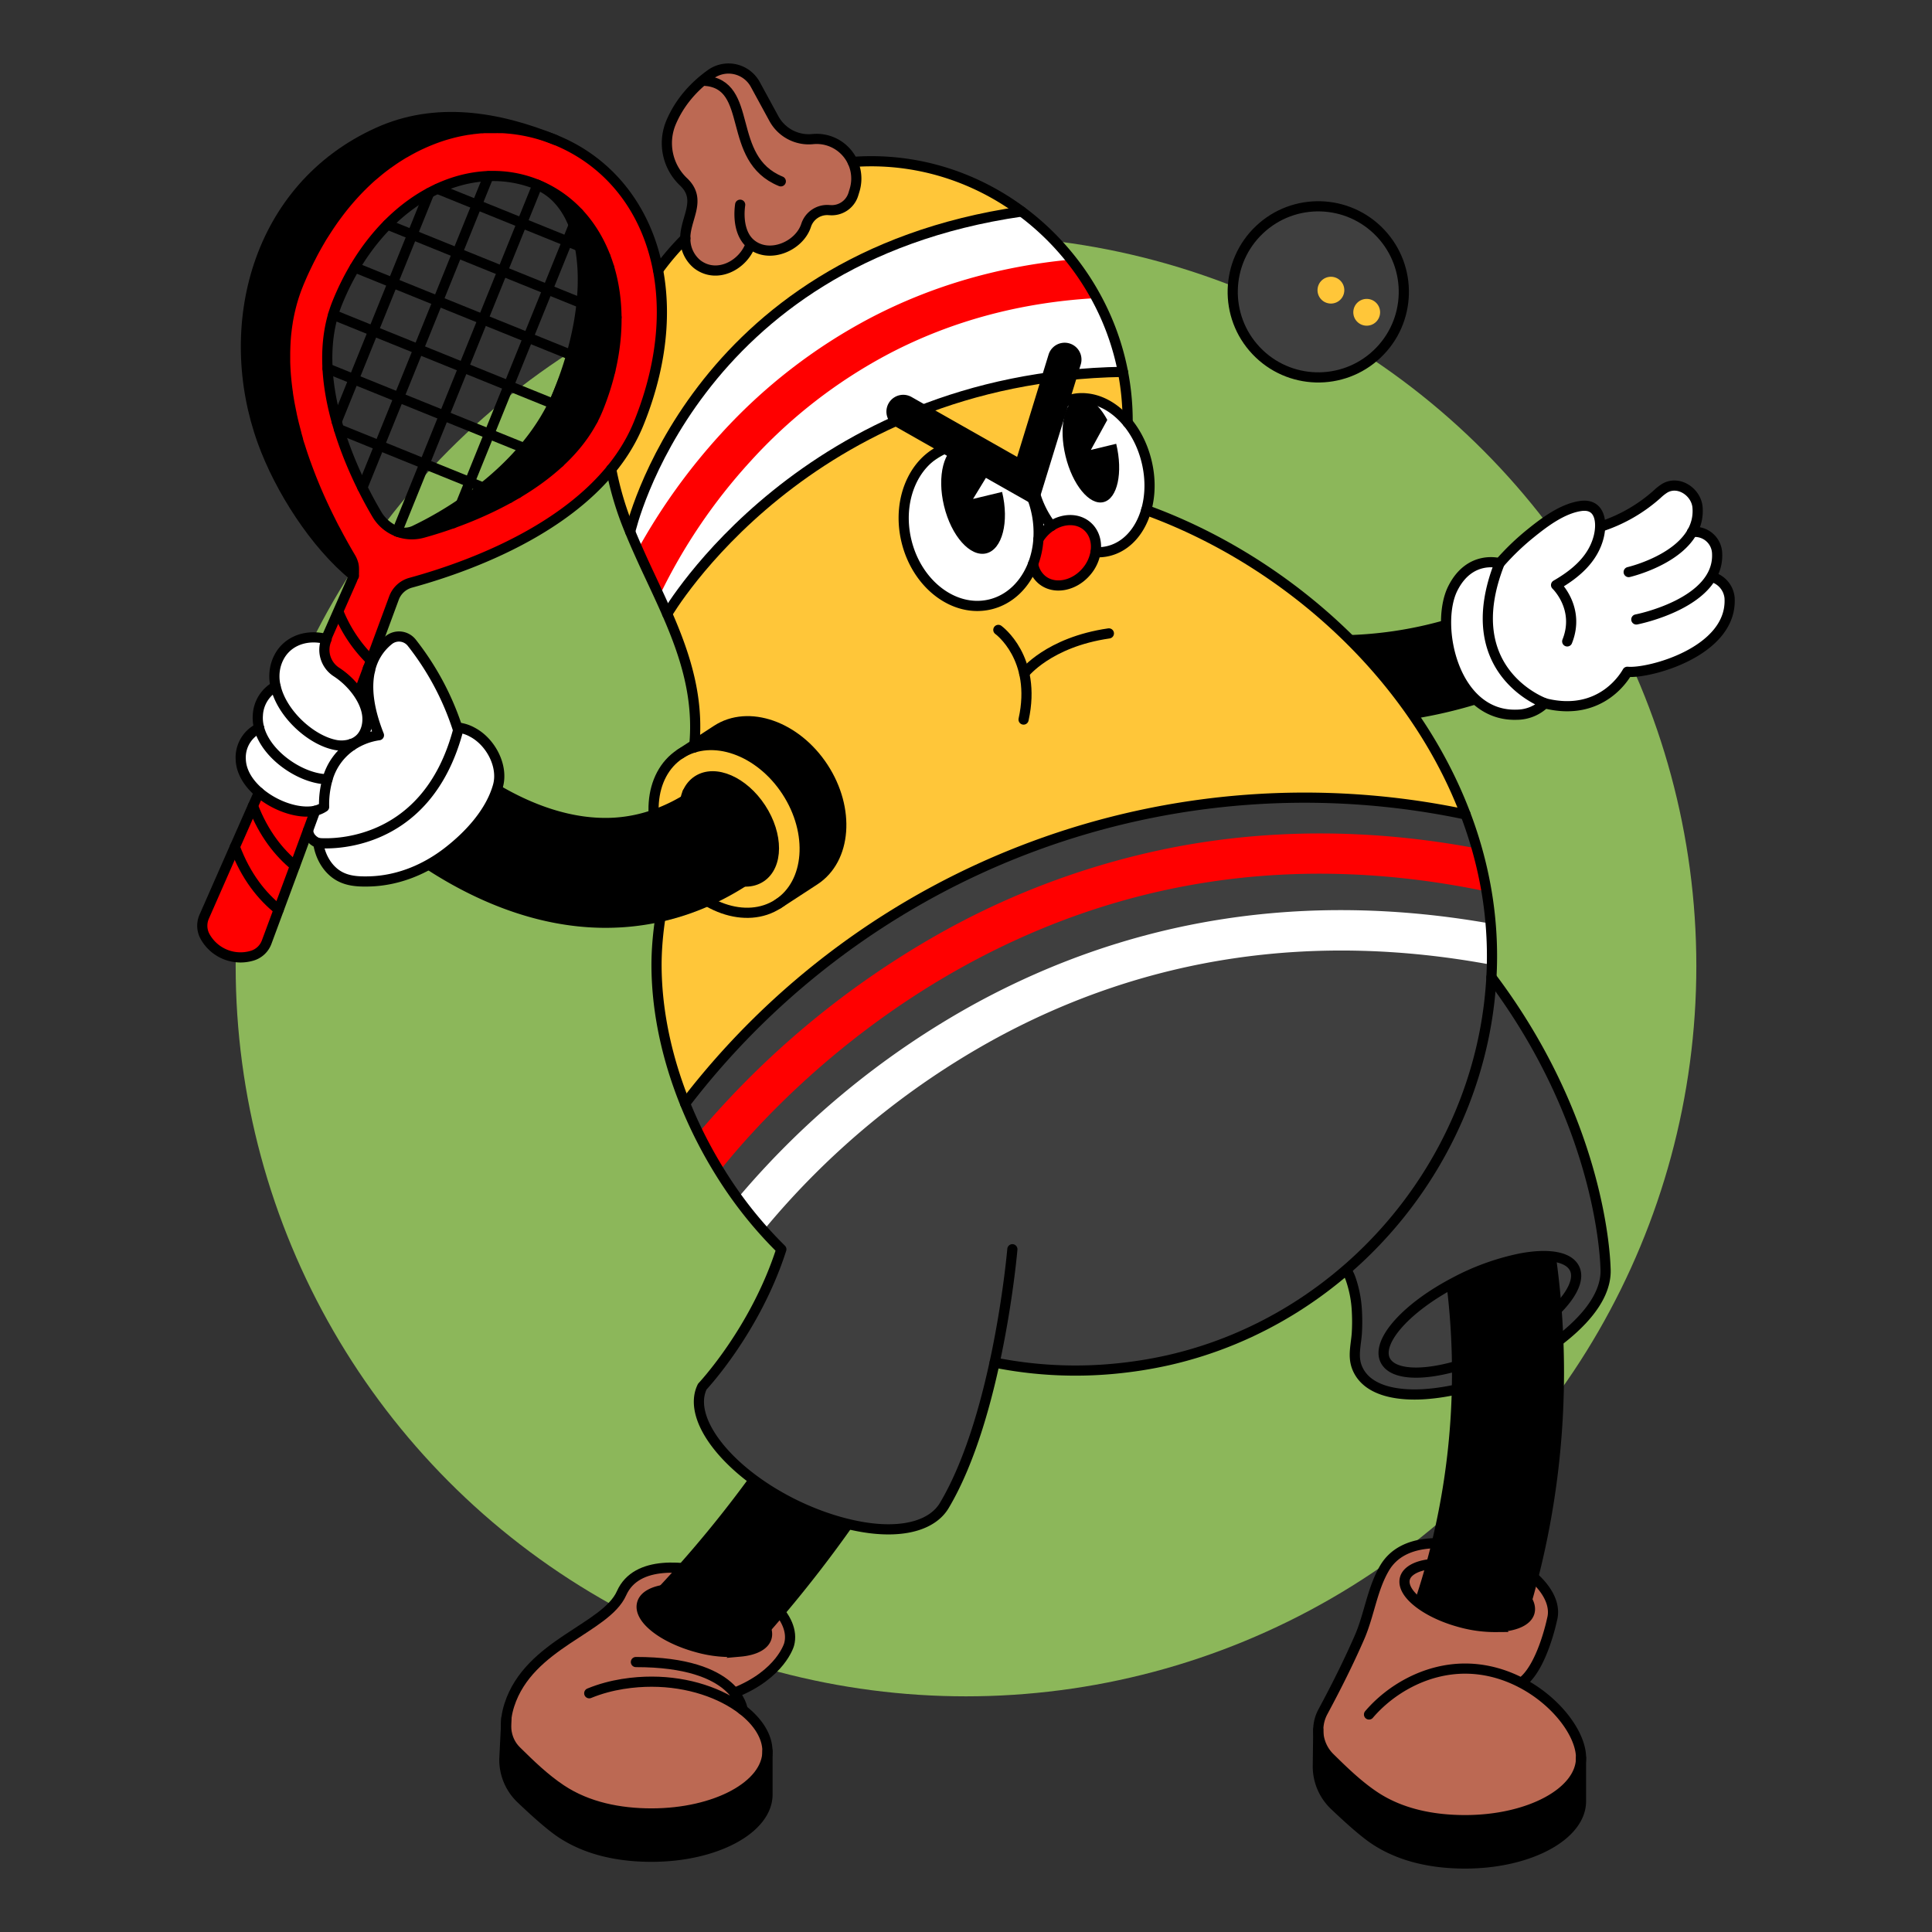 <svg xmlns="http://www.w3.org/2000/svg" viewBox="0 0 950 950"><rect x="0" y="0" width="950" height="950" fill="#333333" stroke="none"/><defs><style>.cls-1{fill:#8cb75a;}.cls-2{fill:red;}.cls-3{fill:#fff;}.cls-4{fill:#bc6953;}.cls-5{fill:#ffc639;}.cls-6{fill:#3f3f3f;}.cls-7,.cls-8{fill:none;stroke:#000;stroke-linecap:round;stroke-width:5px;}.cls-7{stroke-linejoin:round;}.cls-8{stroke-miterlimit:10;}</style></defs><title>squash_player</title><g id="squash"><circle class="cls-1" cx="475" cy="475" r="359.12"/><path class="cls-2" d="M127.36,389.65l-3,6.68h0l-8.9,20.18h0L100.4,450.76a11,11,0,0,0,.41,9.7h0a19.94,19.94,0,0,0,23.33,9.43,10.92,10.92,0,0,0,7-6.68L147.54,419,155,398.68S134.58,401.92,127.36,389.65Z"/><path d="M273,68.77a81.81,81.81,0,0,0-18.22-5c-.71-.1-1.41-.21-2.11-.29s-1.48-.18-2.23-.24-1.48-.14-2.22-.19c-.36,0-.74-.05-1.1-.07a.61.61,0,0,0-.14,0h-.23a2.64,2.64,0,0,0-.3,0c-.22,0-.45,0-.67,0h-.2c-.55,0-1.1-.05-1.64,0a.76.76,0,0,0-.22,0c-.65,0-1.29,0-1.93,0a2.8,2.8,0,0,0-.43,0h-.07a.81.81,0,0,0-.17,0,.85.85,0,0,1-.17,0c-.4,0-.83,0-1.24,0s-.57,0-.87,0h-.17c-.49,0-1,0-1.46.08a2.38,2.38,0,0,0-.39,0h-.14c-.56,0-1.12.08-1.68.13l-2,.22c-.3,0-.61.07-.9.12s-.88.11-1.32.18l-.41.07h-.12c-.65.1-1.31.22-2,.34-1.47.25-2.94.56-4.4.92h0c-.66.17-1.33.32-2,.51-2.57.67-5.13,1.48-7.64,2.4-1.3.46-2.59,1-3.88,1.51l-1.92.84c-.64.29-1.28.57-1.92.88s-1.52.73-2.28,1.11l-.53.26c-.58.31-1.18.62-1.78.95l-.6.32,0,0-1.16.65c-.39.22-.78.45-1.16.68l-.08,0c-.62.36-1.21.74-1.84,1.13l-.73.45-1.6,1-.11.08c-.39.25-.76.5-1.14.76s-.83.56-1.24.86-.85.58-1.27.89a.09.09,0,0,1-.07,0l-1.13.84-.88.66-1,.76-.82.65-.95.76-1.19,1-.12.11-.73.62c-.41.33-.81.68-1.21,1a118.4,118.4,0,0,0-9.39,9.31c-.76.83-1.51,1.69-2.25,2.56q-2.22,2.6-4.36,5.38c-.72.94-1.41,1.88-2.12,2.83s-1.38,1.93-2.06,2.92-1.35,2-2,3-1.31,2.05-2,3.11c-.57.9-1.12,1.84-1.68,2.79s-1.19,2.05-1.76,3.09a.08.08,0,0,0,0,0c-.42.74-.83,1.48-1.22,2.23l-.22.43c-.53,1-1,2-1.54,3-1,2-2,4.08-3,6.21-.42.89-.82,1.81-1.22,2.73l-.26.64c-.44,1-.87,2.05-1.29,3.09-.23.57-.45,1.15-.67,1.72l-.26.72c-.09.24-.18.47-.25.71-.18.49-.35,1-.51,1.46-.25.76-.51,1.53-.74,2.32s-.46,1.55-.67,2.34c-.13.49-.26,1-.39,1.47,0,0,0,0,0,.06-.08.23-.13.47-.19.71a3.12,3.12,0,0,0-.08.34c0,.13-.06.25-.09.36l-.07.25c-.12.51-.23,1-.34,1.52-.17.78-.33,1.58-.47,2.36s-.26,1.49-.39,2.24c-.06.3-.09.6-.13.9-.18,1.11-.33,2.23-.44,3.33,0,.33-.08.66-.12,1-.08.71-.14,1.42-.2,2.13s-.12,1.61-.17,2.42-.09,1.61-.11,2.43-.06,1.61-.08,2.42c0,1.62,0,3.24,0,4.86.08,2.44.21,4.88.42,7.3.14,1.63.32,3.24.52,4.85.08.64.17,1.29.25,1.91,0,.3.08.58.12.86a1.73,1.73,0,0,1,0,.23c.07.51.13,1,.22,1.5,0,.26.07.52.12.78.09.62.2,1.22.31,1.85.14.84.3,1.68.46,2.53.07.33.12.67.2,1,.17.85.34,1.69.52,2.54a.42.42,0,0,0,0,.11c.14.72.31,1.43.47,2.14.1.47.21.92.32,1.37.19.79.37,1.59.57,2.36s.36,1.43.56,2.15c0,.12.07.25.1.37.1.4.2.78.31,1.17l0,.11c.22.84.46,1.68.71,2.5,0,.09.06.19.08.29s0,.11.06.18l0,.11s0,0,0,.05v0s0,0,0,0h0q.46,1.59,1,3.14c.36,1.21.75,2.43,1.15,3.61s.76,2.23,1.14,3.32c.2.55.39,1.1.58,1.64l.6,1.64c.41,1.08.81,2.15,1.21,3.22l.15.39c.34.92.71,1.82,1.06,2.71.29.71.57,1.42.87,2.13.44,1.06.87,2.13,1.33,3.17.55,1.31,1.11,2.59,1.69,3.86.21.51.44,1,.66,1.49a4,4,0,0,0,.21.44c.28.62.56,1.22.84,1.82.57,1.23,1.15,2.46,1.72,3.65.3.6.57,1.19.87,1.76l.26.55c.29.58.58,1.16.86,1.73l1.35,2.65c.32.62.65,1.24,1,1.84l.85,1.61c.29.54.56,1.07.85,1.58.55,1,1.11,2.05,1.65,3,.28.5.54,1,.83,1.46l1.19,2.13c.14.23.28.45.4.68.53.9,1,1.79,1.56,2.64h0c.13.22.25.45.36.67h0c.12.24.22.46.33.69s.2.47.28.72.17.47.23.72a7.6,7.6,0,0,1,.21.83l0,.1c0,.21.08.43.11.64a1.93,1.93,0,0,1,0,.34,2.44,2.44,0,0,1,0,.42,0,0,0,0,1,0,0c0,.13,0,.26,0,.4a8.88,8.88,0,0,1,0,.94c0,.18,0,.35,0,.53a0,0,0,0,1,0,0c0,.19,0,.38,0,.56,0,.34-.09.68-.15,1h0c-19.19-15.67-36.45-42.74-44.87-66-20.44-56.47-3.25-124.86,56.55-152C214.28,52.2,244.72,57.34,273,68.77Z"/><path class="cls-2" d="M273,68.77a81.81,81.81,0,0,0-18.22-5c-.71-.1-1.41-.21-2.11-.29s-1.48-.18-2.23-.24-1.48-.14-2.22-.19c-.36,0-.74-.05-1.1-.07a.61.61,0,0,0-.14,0h-.23a2.64,2.64,0,0,0-.3,0c-.22,0-.45,0-.67,0h-.2c-.55,0-1.1-.05-1.64,0a.76.76,0,0,0-.22,0c-.65,0-1.29,0-1.93,0a2.8,2.8,0,0,0-.43,0h-.07a.81.81,0,0,0-.17,0,.85.85,0,0,1-.17,0c-.4,0-.83,0-1.24,0s-.57,0-.87,0h-.17c-.49,0-1,0-1.46.08a2.38,2.38,0,0,0-.39,0h-.14c-.56,0-1.12.08-1.68.13l-2,.22c-.3,0-.61.07-.9.12s-.88.11-1.32.18l-.41.07h-.12c-.65.1-1.31.22-2,.34-1.47.25-2.94.56-4.4.92h0c-.66.17-1.33.32-2,.51-2.57.67-5.13,1.48-7.64,2.4-1.3.46-2.59,1-3.88,1.51l-1.92.84c-.64.29-1.28.57-1.92.88s-1.52.73-2.28,1.11l-.53.26c-.58.31-1.18.62-1.78.95l-.6.32,0,0-1.16.65c-.39.22-.78.45-1.16.68l-.08,0c-.62.36-1.21.74-1.84,1.13l-.73.45-1.6,1-.11.08c-.39.25-.76.5-1.14.76s-.83.56-1.24.86-.85.58-1.27.89a.09.09,0,0,1-.07,0l-1.13.84-.88.66-1,.76-.82.65-.95.76-1.19,1-.12.11-.73.62c-.41.33-.81.68-1.21,1a118.4,118.4,0,0,0-9.39,9.31c-.76.83-1.51,1.69-2.25,2.56q-2.22,2.6-4.36,5.38c-.72.94-1.41,1.88-2.12,2.83s-1.38,1.93-2.06,2.92-1.35,2-2,3-1.31,2.05-2,3.11c-.57.9-1.12,1.84-1.68,2.79s-1.19,2.05-1.76,3.09a.08.08,0,0,0,0,0c-.42.74-.83,1.48-1.22,2.23l-.22.43c-.53,1-1,2-1.54,3-1,2-2,4.08-3,6.21-.42.89-.82,1.81-1.22,2.73l-.26.64c-.44,1-.87,2.05-1.29,3.09-.23.57-.45,1.15-.67,1.72l-.26.72c-.09.24-.18.47-.25.71-.18.49-.35,1-.51,1.46-.25.76-.51,1.53-.74,2.32s-.46,1.55-.67,2.34c-.13.49-.26,1-.39,1.47,0,0,0,0,0,.06-.08.23-.13.47-.19.71a3.12,3.12,0,0,0-.08.34c0,.13-.06.25-.09.36l-.07.25c-.12.51-.23,1-.34,1.52-.17.78-.33,1.58-.47,2.36s-.26,1.49-.39,2.24c-.06.3-.09.6-.13.9-.18,1.11-.33,2.23-.44,3.33,0,.33-.08.66-.12,1-.08.71-.14,1.42-.2,2.13s-.12,1.61-.17,2.42-.09,1.61-.11,2.43-.06,1.61-.08,2.42c0,1.62,0,3.24,0,4.86.08,2.44.21,4.88.42,7.3.14,1.63.32,3.24.52,4.85.08.64.17,1.29.25,1.91,0,.3.08.58.12.86a1.73,1.73,0,0,1,0,.23c.07.51.13,1,.22,1.5,0,.26.07.52.12.78.09.62.2,1.22.31,1.85.14.84.3,1.68.46,2.53.07.33.12.67.2,1,.17.85.34,1.69.52,2.54a.42.42,0,0,0,0,.11c.14.72.31,1.43.47,2.14.1.47.21.92.32,1.37.19.79.37,1.59.57,2.36s.36,1.43.56,2.15c0,.12.07.25.1.37.1.4.2.78.31,1.17l0,.11c.22.84.46,1.68.71,2.5,0,.09.06.19.08.29s0,.11.06.18l0,.11s0,0,0,.05v0s0,0,0,0h0q.46,1.59,1,3.14c.36,1.21.75,2.43,1.15,3.61s.76,2.23,1.14,3.32c.2.55.39,1.1.58,1.64l.6,1.64c.41,1.08.81,2.15,1.21,3.22l.15.39c.34.92.71,1.82,1.06,2.71.29.71.57,1.42.87,2.13.44,1.06.87,2.13,1.33,3.17.55,1.31,1.11,2.59,1.69,3.86.21.51.44,1,.66,1.49a4,4,0,0,0,.21.44c.28.62.56,1.22.84,1.82.57,1.23,1.15,2.46,1.72,3.65.3.6.57,1.19.87,1.76l.26.55c.29.58.58,1.16.86,1.73l1.35,2.65c.32.62.65,1.24,1,1.84l.85,1.61c.29.54.56,1.07.85,1.58.55,1,1.11,2.05,1.65,3,.28.5.54,1,.83,1.46l1.19,2.13c.14.23.28.45.4.68.53.9,1,1.79,1.56,2.64h0c.13.22.25.45.36.67h0c.12.24.22.46.33.69s.2.47.28.72.17.47.23.72a7.6,7.6,0,0,1,.21.83l0,.1c0,.21.08.43.11.64a1.93,1.93,0,0,1,0,.34,2.44,2.44,0,0,1,0,.42,0,0,0,0,1,0,0c0,.13,0,.26,0,.4a8.88,8.88,0,0,1,0,.94c0,.18,0,.35,0,.53a0,0,0,0,1,0,0c0,.19,0,.38,0,.56,0,.34-.09.68-.15,1h0c-.07.34-.15.68-.25,1h0a13.4,13.4,0,0,1-.55,1.53l-12.55,28.47-1,7,5.71,9.08,11.31,9.78.32-.84,4-10.73,12.75-34.51a12.22,12.22,0,0,1,8.27-7.57c31.48-8.63,93-31.13,112.12-78.4C340.18,143.62,319.23,87.5,273,68.77Zm21.17,132.08C279.48,237,231.95,255.4,207.85,262a20,20,0,0,1-22.56-9.12c-12.71-21.52-34.08-67.77-19.43-104,20-49.37,62.76-72.48,98.19-58.14S314.12,151.48,294.12,200.85Z"/><path class="cls-3" d="M245.5,381.73s-.74-21-20.48-23.55c0,0-13.16-40.78-27.45-45.08s-16.87,22.69-16.87,22.69l-4,4.37L161,326.54l-1.83-12.62s-25.21-3-24.28,24c0,0-9.9,4.26-8.15,20.55,0,0-17.35,11.8.59,31.21,0,0,14.08,11.19,27.67,9L151.47,411l5,3.54s3.16,22.24,24.9,18.88S233.68,421.7,245.5,381.73Z"/><path class="cls-3" d="M850.48,293.86c-.29-4.58-4.76-8.58-9.12-10a20.41,20.41,0,0,0,3-11.76c-.32-6.62-6.61-10.64-12.29-10.54a20.86,20.86,0,0,0,2.6-12.25c-.66-7.31-9.13-13.2-16-9.31a23.35,23.35,0,0,0-3.83,3,82.16,82.16,0,0,1-28.06,15.67c.12-5.76-2.27-11-9.66-9.86-8.87,1.32-17.57,7.82-24.38,13.32a142.38,142.38,0,0,0-15.5,14.76c-1.27-.33-14.9-3.49-22.89,12.44-9.1,18.14.32,63.09,31.41,62.1A20,20,0,0,0,759.42,346h0c28,6.51,40.46-15.14,40.81-15.71C810.91,331.34,852.18,320.28,850.48,293.86Z"/><path class="cls-3" d="M472,218.57l36,20.56,5.6,19.22-2.91,4.38s-3.37,47.47-43.22,30.39-16.35-61.52-16.35-61.52Z"/><path class="cls-3" d="M522.48,198l-17.73,38.21,8.87,22.1h6.82l5.26-2.6,8.75,2.86,3.53,5,.75,7.85,13.86-4s23-19.91,7.41-51.16S522.48,198,522.48,198Z"/><path class="cls-3" d="M552.17,182.87c-155.36,2.4-223.27,117.59-224.09,119q-1.92-4.38-3.93-8.74-2.61-5.66-5.27-11.32c-.65-1.38-1.3-2.79-1.94-4.18-1.14-2.47-2.27-5-3.36-7.45-1.28-2.88-2.53-5.78-3.71-8.69,0,0,30.18-134.07,192.48-157.49A129.9,129.9,0,0,1,526.7,127.6h0a129.1,129.1,0,0,1,12.5,19A127.07,127.07,0,0,1,552.17,182.87Z"/><path class="cls-2" d="M539.2,146.58c-36.92,2-71.23,11.2-102,27.32a248.4,248.4,0,0,0-68.1,52.84,273.39,273.39,0,0,0-44.9,66.37q-2.61-5.66-5.27-11.32c-.65-1.38-1.3-2.79-1.94-4.18-1.14-2.47-2.27-5-3.36-7.45a297.93,297.93,0,0,1,40.83-56.82,268.27,268.27,0,0,1,73.53-57c30.13-15.77,63.29-25.4,98.75-28.71h0A129.1,129.1,0,0,1,539.2,146.58Z"/><path class="cls-4" d="M399.62,68.41a19.51,19.51,0,0,1-19.08-10.08l-9.15-16.8a15,15,0,0,0-21.83-5.07C339.07,44,333.23,52.58,330,60.15a26.21,26.21,0,0,0,6.1,29.28c9.65,9.15.15,18.45.88,28.89A16.07,16.07,0,0,0,342.88,130c9.7,7.4,22.78.33,26.27-10.06,9,7.59,23.91,1.2,27.25-9.1a10.9,10.9,0,0,1,11.38-7.49l.18,0a11.12,11.12,0,0,0,11.67-7.82l.61-2A19.51,19.51,0,0,0,399.62,68.41Z"/><path class="cls-4" d="M747.89,827.47c10.23-7.1,15.18-31.21,15.18-31.21,3.45-12.73-12.63-28.17-35.93-34.49-15-4.07-37.33-6.27-46.47,9.34C674.6,781.44,673.22,794,668.44,805c-5.47,12.54-11.58,24.69-18.06,36.74a19,19,0,0,0,3.43,22.55c6.93,6.82,13.91,13.6,22,19,13.06,8.71,29,11.76,44.5,11.76,31.47,0,58-13.75,57-30.64C775.92,841.83,747.89,827.47,747.89,827.47Z"/><path class="cls-4" d="M352.11,774.09c-15-4.07-39.11-7.18-46.47,9.33-7.78,17.46-45.49,24.79-55.19,55-2.58,8-2.59,16.62,3.43,22.55,6.94,6.82,13.92,13.6,22,19,13.06,8.71,29,11.77,44.49,11.77,31.47,0,57-13.72,57-30.64,0-7.17-4.57-14.39-12.22-20.34l-4-8.33C384,823.32,388,808.58,388,808.58,391.49,795.85,375.41,780.41,352.11,774.09Z"/><path d="M377.19,866.68l.19,19s-9.25,33.18-69.72,26.56l-17.7-4-14.06-7L257.56,885.7l-7.08-9.23-2.5-5.92V853.92l13.94,14.76,14,11.26,14.83,7.25,17,4.52h21.59l17-3.36,14.8-5.87,9.1-6.56Z"/><path d="M776.61,869.49l.79,19.75S762.46,928,690.62,911.76l-13.53-6.43L654.8,886.25l-5.91-10.92V855.67l6.65,10.19,20.38,17.4,18.71,8.46,21.07,3.2,16.74-.58L749,890.88l16-7.45,6.86-5.9Z"/><path class="cls-2" d="M508,277.24a12.57,12.57,0,0,0,4.29,7.8c6,5.05,15.88,3.22,22-4.08a19.6,19.6,0,0,0,4.43-9.53c.77-4.95-.65-9.79-4.27-12.82-4.7-3.94-11.72-3.7-17.48,0a20.64,20.64,0,0,0-4.51,4,20.32,20.32,0,0,0-1.86,2.59h0"/><path class="cls-5" d="M404.85,377.35C391.55,357,368.1,348.76,352.47,359l-18,11.74c-15.63,10.21-17.52,35-4.22,55.35s36.75,28.59,52.38,18.39l18-11.74C416.26,422.5,418.15,397.72,404.85,377.35Z"/><polygon points="346.35 363.97 360.44 354.62 371.46 354.86 387.09 360.28 400.26 371.35 410.34 387.06 413.71 405.41 411.65 418.25 406.55 427.41 388.51 439.2 395.44 422.82 394.49 410.14 389.38 395 382.95 385.73 374.05 377.03 365.55 369.65 346.35 363.97"/><path class="cls-5" d="M720.65,400.49A383.65,383.65,0,0,0,336.91,542.64c-8.69-21.5-13.89-44.48-14.05-67.25a151.84,151.84,0,0,1,1.53-22,124.12,124.12,0,0,0,26.15-8.79h0c10.94,5.48,22.84,5.86,32-.14l18-11.75c15.63-10.2,17.53-35,4.22-55.35S368,348.8,352.42,359l-11,7.15c.09-1.08.15-2.14.22-3.22,1.29-22.29-5.26-42-13.6-61.07,0,0,36.95-63.54,119.19-97.77l26.5,14.26a7.88,7.88,0,0,0-3.1.67h0a22.49,22.49,0,0,0-2.51.49c-17.57,4.24-27.61,25.07-22.43,46.52s23.64,35.39,41.21,31.16c9.85-2.38,17.33-10,21.1-20a12.53,12.53,0,0,0,4.29,7.8c6,5.05,15.87,3.23,22-4.07a19.66,19.66,0,0,0,4.42-9.53,21.7,21.7,0,0,0,6.34-.56c9-2.18,15.65-9.89,18.56-20.07,65.84,21.52,103.86,69.39,108,73.49a217.77,217.77,0,0,1,21.31,24.56A229.79,229.79,0,0,1,720.65,400.49Z"/><path class="cls-5" d="M502.34,104C340.05,127.42,309.87,261.48,309.87,261.48a153.92,153.92,0,0,1-9.34-30.78,88,88,0,0,0,13.53-22.58c11.06-27.32,13.68-53.14,9.5-75.26A129.34,129.34,0,0,1,337,117.2c0,.37,0,.74,0,1.11A16,16,0,0,0,342.89,130c9.7,7.39,22.78.32,26.26-10.06,9,7.58,23.91,1.19,27.24-9.1a10.91,10.91,0,0,1,11.38-7.5l.18,0a11.13,11.13,0,0,0,11.67-7.83l.61-2a19.29,19.29,0,0,0-.95-13.89A123.38,123.38,0,0,1,502.34,104Z"/><path class="cls-5" d="M554.48,207.74c-5.49-6.69-12.53-11-19.79-11.82h0a7.05,7.05,0,0,0-4.24-.35,5.91,5.91,0,0,0-1.13.39h0c-.74.1-1.48.24-2.23.42a22.8,22.8,0,0,0-11.6,7.07L521,184.92a307.14,307.14,0,0,1,31.11-2.05h0A126,126,0,0,1,554.48,207.74Z"/><path class="cls-5" d="M521,184.92l-5.59,18.52-9.71,32.13L501,233l-17.23-9.28a16.75,16.75,0,0,0-7-4.9,9.14,9.14,0,0,0-3-.5l-26.5-14.26A275.79,275.79,0,0,1,521,184.92Z"/><path class="cls-6" d="M761.39,662.95c-17.9,12.38-38.75,21-60.45,22.56-11.21.83-27.82-.44-33.27-12.18a15.55,15.55,0,0,1-1.13-3.4c-1-4.69.36-9.75.64-14.46a89.76,89.76,0,0,0,.06-10.19,57.34,57.34,0,0,0-2.8-15.62,39.86,39.86,0,0,0-2-5.65c40.78-35.43,67.45-86.46,70.87-142.07,51,68.52,55.9,132.49,56.19,141.68C790.46,640,773.51,654.58,761.39,662.95Z"/><path class="cls-6" d="M733.6,474.44c0,.54,0,1.08,0,1.63,0,1.5-.11,3-.2,4.49-4.9,90-70.78,168.35-159,188.3A211.51,211.51,0,0,1,548.24,673,202.35,202.35,0,0,1,489.11,670c-5.16,23.83-13,50.64-24.75,70.31-5.49,9.22-18.74,13.35-36.33,11.17-2.71-.34-5.53-.82-8.4-1.43-1.79-.39-3.6-.82-5.43-1.31-.63-.17-1.27-.34-1.9-.53s-1.49-.43-2.24-.66-1.64-.51-2.47-.79-1.44-.47-2.16-.73l-.37-.13c-.75-.26-1.49-.54-2.24-.83s-1.6-.61-2.4-.93l-1.73-.71c-1.83-.75-3.67-1.57-5.51-2.43-.82-.37-1.62-.76-2.43-1.16-1.63-.81-3.24-1.63-4.81-2.48s-3.24-1.8-4.81-2.74c-.69-.41-1.38-.83-2.06-1.25s-1.52-.95-2.27-1.43l-1.83-1.22-.42-.28-1.85-1.29c-.73-.51-1.43-1-2.13-1.53l-1.84-1.4c-19.22-14.86-29.2-32.45-23.35-44.36A167.35,167.35,0,0,0,360,663a191.44,191.44,0,0,0,24.22-48.72c-3-3-6-6.09-8.8-9.28a197.09,197.09,0,0,1-12.73-15.76q-1.65-2.27-3.24-4.59-2.93-4.27-5.67-8.72c-3.72-6-7.19-12.28-10.35-18.72q-3.54-7.16-6.53-14.59A383.65,383.65,0,0,1,720.65,400.49q3.13,8.24,5.54,16.71,2.33,8.22,4,16.65A191.26,191.26,0,0,1,733,454.16,187.72,187.72,0,0,1,733.6,474.44Z"/><path class="cls-2" d="M730.16,433.85,729.3,438c-92.76-19-180.23-5.67-260,39.7-60.87,34.66-99.94,78.58-115.56,98.22-3.72-6-7.19-12.28-10.35-18.72a435.15,435.15,0,0,1,116.09-96.75,385.24,385.24,0,0,1,118.91-44.06c47.56-9,97.24-8.74,147.75.78Q728.52,425.42,730.16,433.85Z"/><path class="cls-3" d="M733.6,474.44c-87.8-16.39-170-4.15-244.33,36.37A392.26,392.26,0,0,0,375.42,605a197.09,197.09,0,0,1-12.73-15.76,413,413,0,0,1,117.07-95.88C557,451.27,642.18,438.08,733,454.16A187.72,187.72,0,0,1,733.6,474.44Z"/><path d="M727.81,345.75a232.8,232.8,0,0,1-31.66,7.54,218.15,218.15,0,0,0-24.54-29c-4.14-4.1-8.45-8.1-12.93-11.92a193,193,0,0,0,52.41-7.65C710.73,319.22,716.13,336.87,727.81,345.75Z"/><path class="cls-7" d="M341.34,367.55c0-.46.09-.93.12-1.39.09-1.08.15-2.15.22-3.23,1.49-25.7-7.45-47.91-17.53-69.82q-2.61-5.66-5.27-11.32c-.65-1.38-1.3-2.79-1.94-4.18-1.14-2.47-2.27-5-3.36-7.45-1.28-2.88-2.53-5.78-3.71-8.69a153.92,153.92,0,0,1-9.34-30.78"/><path class="cls-7" d="M337,117.2a129.36,129.36,0,0,0-13.39,15.66"/><path class="cls-7" d="M563.62,250.8c92.48,33.53,173.2,123,169.93,225.27C730.63,568,664,648.58,574.37,668.86A211.56,211.56,0,0,1,548.24,673,202.34,202.34,0,0,1,489.11,670"/><path class="cls-7" d="M419.28,79.63c43-3.21,82.42,16.39,107.42,48h0a129.06,129.06,0,0,1,12.5,19,126.7,126.7,0,0,1,15.28,61.16"/><path class="cls-7" d="M338,389.9a.1.1,0,0,1,0-.06"/><path class="cls-7" d="M336.49,397.26s0,0,0,0"/><path class="cls-7" d="M515.46,203.45a22.35,22.35,0,0,1,13.83-7.5h0a21.77,21.77,0,0,1,5.38,0h0c12.84,1.45,25,13.81,29.14,31,5,20.58-3.44,40.25-18.77,44a21.21,21.21,0,0,1-6.34.56"/><path class="cls-7" d="M507,231.59a50,50,0,0,0,1.32,8.74A48.19,48.19,0,0,0,517,258.66"/><path d="M548.86,218.22c3.42,14.18.62,27-6.26,28.68s-15.24-8.48-18.66-22.66-.62-27,6.26-28.68c4.76-1.15,10.23,3.35,14.28,10.93l-8.08,14.74Z"/><path class="cls-7" d="M490.9,309.73s19.14,13.74,12.41,44.09"/><path class="cls-7" d="M503.64,331.15s11.92-15.4,41.62-19.69"/><path class="cls-7" d="M508,277.24a12.57,12.57,0,0,0,4.29,7.8c6,5.05,15.88,3.22,22-4.08a19.6,19.6,0,0,0,4.43-9.53c.77-4.95-.65-9.79-4.27-12.82-4.7-3.94-11.72-3.7-17.48,0a20.64,20.64,0,0,0-4.51,4,20.32,20.32,0,0,0-1.86,2.59h0"/><path class="cls-7" d="M476.81,218.85a20.25,20.25,0,0,0-2.3-.09,26.56,26.56,0,0,0-6.35.75c-17.58,4.24-27.62,25.07-22.44,46.52s23.63,35.4,41.21,31.16c9.84-2.38,17.33-10,21.09-19.95a42.24,42.24,0,0,0,2.58-12,47.6,47.6,0,0,0-1.23-14.62A46.84,46.84,0,0,0,501,233"/><path d="M492.75,241.89c3.57,14.78.07,28.31-7.81,30.21s-17.17-8.53-20.74-23.31-.07-28.31,7.81-30.21c5.46-1.32,11.58,3.27,16,11.12l-9.55,15.64Z"/><circle class="cls-6" cx="648.22" cy="143.52" r="42.07" transform="translate(78.45 484.32) rotate(-43.37)"/><circle class="cls-7" cx="648.22" cy="143.52" r="42.07" transform="translate(78.45 484.32) rotate(-43.37)"/><circle class="cls-5" cx="654.43" cy="142.68" r="6.59" transform="translate(80.73 488.36) rotate(-43.37)"/><circle class="cls-5" cx="672.03" cy="153.56" r="6.59" transform="translate(78.06 503.42) rotate(-43.37)"/><path class="cls-7" d="M309.87,261.47S340,127.41,502.35,104"/><path class="cls-7" d="M328.08,301.85s67.79-116.57,224.09-119"/><path d="M509.91,249.23,440.06,209.6a8.27,8.27,0,1,1,8.16-14.39l51.92,29.46,15.46-50.3a8.27,8.27,0,0,1,15.82,4.86Z"/><path class="cls-7" d="M336.9,542.63A383.64,383.64,0,0,1,720.65,400.48"/><path class="cls-7" d="M329.83,425.46c-3.85,16.45-7.1,33-7,49.93.29,38.54,15,77.69,36.6,109.28a202,202,0,0,0,24.77,29.63h0c-12.77,39.87-38.87,67.53-38.87,67.53-7.4,15.08,10.56,39.27,40.57,55.5q2.35,1.28,4.81,2.48C403.66,746.14,416.6,750,428,751.44c17.6,2.17,30.85-1.95,36.33-11.17,26.55-44.63,33.47-126,33.47-126"/><path class="cls-7" d="M662.21,624.75a22.54,22.54,0,0,1,2.22,4.91,57.12,57.12,0,0,1,2.8,15.61,90,90,0,0,1-.05,10.2c-.28,4.7-1.63,9.77-.64,14.45a15.54,15.54,0,0,0,1.13,3.4c5.45,11.73,22.06,13,33.27,12.18,21.7-1.61,42.55-10.18,60.45-22.55,12.12-8.38,29.07-22.94,28.08-39.33-.29-9.26-4.15-74-56.11-143.06"/><path class="cls-7" d="M369.15,119.91c-3.49,10.39-16.57,17.45-26.27,10.06A16.07,16.07,0,0,1,337,118.32c-.74-10.44,8.76-19.74-.88-28.89A26.21,26.21,0,0,1,330,60.15c3.22-7.57,9.05-16.18,19.56-23.7a15,15,0,0,1,21.83,5.07l9.15,16.8a19.51,19.51,0,0,0,19.08,10.08,19.51,19.51,0,0,1,20.6,25.1l-.61,2a11.12,11.12,0,0,1-11.67,7.82l-.18,0a10.9,10.9,0,0,0-11.38,7.49c-3.33,10.29-18.2,16.68-27.25,9.1-5.32-4.47-6.08-12.78-5.18-19.24"/><path class="cls-8" d="M742.35,778.72c7,4.47,10.94,9.7,9.75,14.07s-7.58,7-16.28,7.24a64.17,64.17,0,0,1-17.92-2.39c-10.45-2.83-19-7.58-23.65-12.51-2.87-3.06-4.18-6.19-3.42-9s3.75-5,8.11-6.19h0c6.46-1.72,16-1.39,26.09,1.35a63.6,63.6,0,0,1,17.32,7.4"/><path class="cls-8" d="M748,827.47c10.23-7.1,15.18-31.21,15.18-31.21,3.45-12.73-12.63-28.17-35.93-34.49-15-4.07-37.33-6.27-46.47,9.33C674.7,781.44,673.31,794,668.54,805c-5.47,12.54-11.58,24.69-18.06,36.74a19,19,0,0,0,3.43,22.55c6.93,6.82,13.91,13.6,22,19C689,892,704.91,895,720.43,895c31.47,0,57-13.72,57-30.64s-25.51-43.88-57-43.88c-19.67,0-37,10.52-47.25,22.56"/><path class="cls-8" d="M648.22,850.53,648,868.27a26.41,26.41,0,0,0,8.2,19.44c6.56,6.24,14.24,13.2,19.71,16.85,13.06,8.71,29,11.76,44.5,11.76,31.47,0,57-13.72,57-30.64V864.37"/><path class="cls-8" d="M371.17,793.9c4.48,3.74,6.75,7.74,5.81,11.22-1.07,3.94-6.06,6.38-13.09,7A60.49,60.49,0,0,1,342.78,810c-9-2.45-16.67-6.32-21.55-10.51-4.28-3.66-6.44-7.57-5.51-11,1-3.87,5.9-6.3,12.76-7a60.29,60.29,0,0,1,21.44,2.17c8.83,2.4,16.36,6.17,21.25,10.26"/><path class="cls-8" d="M289.74,832.61c11-4.53,22.39-5.7,30.7-5.7,18.14,0,34.29,5.72,44.71,13.82,7.65,5.95,12.22,13.17,12.22,20.34,0,16.92-25.51,30.64-57,30.64-15.51,0-31.43-3.06-44.49-11.77-8.11-5.4-15.09-12.19-22-19-6-5.92-6-14.5-3.43-22.54,9.71-30.18,47.42-37.51,55.19-55,7.36-16.51,31.46-13.4,46.47-9.33,23.31,6.32,39.39,21.76,35.93,34.49,0,0-4,14.74-26.92,23.83"/><path class="cls-8" d="M249,844.87,248,865a26.41,26.41,0,0,0,8.2,19.44c6.56,6.24,14.24,13.2,19.71,16.85C289,910,304.88,913,320.4,913c31.47,0,57-13.72,57-30.64V861.07"/><path class="cls-8" d="M365.15,840.73s-2.22-23.53-52.47-23.47"/><path class="cls-7" d="M181.91,329.73c-.32-.39-.64-.77-1-1.14"/><path class="cls-7" d="M173,366.57c-.07-.25-.16-.51-.24-.77"/><path class="cls-7" d="M161,383.18h-.35c-14.66-.41-35.12-15.63-33.85-31.59a17.17,17.17,0,0,1,8.7-14.05"/><path class="cls-7" d="M225,358.18A136.14,136.14,0,0,0,202.44,316a8,8,0,0,0-11.18-1.32,26.11,26.11,0,0,0-9.35,15.06h0c-1.72,7.48-1.14,17.78,4.42,31.78a31.75,31.75,0,0,0-13.29,5.06,29.42,29.42,0,0,0-12,16.6,44.91,44.91,0,0,0-1.67,13.59h0A13.67,13.67,0,0,1,152.8,399c-13.55,1.13-33.95-10.8-34.42-25.62a16,16,0,0,1,9.08-15.35"/><path class="cls-7" d="M156.49,414.54s53.18,5.93,69.1-56.73a18.83,18.83,0,0,1,6.79,2.28c8.94,4.77,15.23,16.65,12.46,26.43-3.7,13.1-14.35,24.42-24.53,32.32-11.06,8.59-24.51,14.25-38.92,14.58-5.5.12-11.24-.11-16.14-3.59S157.33,420.47,156.49,414.54Z"/><path d="M294.13,200.85C279.48,237,231.95,255.4,207.85,262a19.93,19.93,0,0,1-8.35.48,25.76,25.76,0,0,0,4.93-1.87c18.5-8.88,55.55-31.49,70.2-67.67,17.14-42.35,15.56-80.72-.78-97.07C302,114.22,312.16,156.32,294.13,200.85Z"/><path class="cls-7" d="M115.48,416.45c5.44,14.62,13.44,24.35,21.54,30.84"/><path class="cls-7" d="M124.39,396.28c5.3,13.75,12.87,23.09,20.62,29.43"/><path class="cls-7" d="M166.48,301a70,70,0,0,0,15.89,23.72"/><path class="cls-7" d="M160.62,314.26h0a13,13,0,0,0,4.72,16.12c7.87,5.07,14.54,13.81,15.28,21.69.37,3.94-.62,8.17-3.4,11a11.2,11.2,0,0,1-4.42,2.74,15.41,15.41,0,0,1-8.07.45c-12-2.45-26.15-15.36-29.21-28.73a21.09,21.09,0,0,1,0-10c3.08-11.92,14.58-16.16,25.09-13.23"/><path class="cls-7" d="M176.65,340.17l.32-.84,4-10.73,12.75-34.51a12.2,12.2,0,0,1,8.27-7.56c31.47-8.63,93-31.13,112.11-78.41C340.18,143.62,319.23,87.5,273,68.77a81.8,81.8,0,0,0-18.22-5c-.71-.1-1.41-.21-2.11-.29s-1.48-.18-2.22-.24-1.48-.14-2.22-.19c-.37,0-.74-.06-1.11-.06h-.37a2.76,2.76,0,0,0-.29,0,4.88,4.88,0,0,0-.68,0h-.2c-.55,0-1.11-.05-1.65,0a.77.77,0,0,0-.22,0c-.65,0-1.29,0-1.93,0a2.47,2.47,0,0,0-.42,0h-.4c-.4,0-.82,0-1.23,0s-.58,0-.87,0h-.17c-.48,0-1,0-1.45.08a2.18,2.18,0,0,0-.39,0h-.14c-.57,0-1.13.08-1.68.14s-1.36.14-2,.22c-.3,0-.6.06-.91.12s-.88.11-1.32.18l-.41.06h-.12c-.66.1-1.32.21-2,.34-1.46.26-2.94.56-4.4.91h0c-.67.16-1.33.32-2,.51-2.56.67-5.12,1.47-7.64,2.4-1.3.47-2.59,1-3.88,1.52l-1.93.83-1.91.88c-.76.36-1.52.73-2.28,1.12l-.53.26-1.78.95-.59.32,0,0-1.16.65-1.16.67-.07,0c-.62.35-1.22.74-1.84,1.12-.25.14-.49.3-.73.46l-1.6,1-.1.08-1.14.76-1.23.86c-.43.3-.85.59-1.26.9l-.07,0-1.12.84-.89.66-1,.76-.82.65-.95.76-1.19,1-.12.1-.73.62q-.61.51-1.21,1a118.59,118.59,0,0,0-9.39,9.31q-1.13,1.25-2.25,2.56c-1.48,1.73-2.94,3.53-4.36,5.39-.71.93-1.41,1.88-2.11,2.83s-1.39,1.94-2.07,2.93-1.35,2-2,3-1.32,2.05-2,3.11-1.12,1.85-1.67,2.79-1.19,2.05-1.77,3.1l0,0c-.41.74-.82,1.48-1.22,2.23-.07.14-.15.27-.22.42-.53,1-1,2-1.55,3-1,2-2,4.08-3,6.2-.41.9-.81,1.81-1.22,2.74l-.27.64c-.43,1-.87,2-1.29,3.09q-.35.86-.67,1.71c-.09.23-.18.48-.27.72s-.17.46-.25.71c-.18.48-.35,1-.51,1.45-.26.77-.51,1.54-.74,2.32s-.46,1.55-.67,2.34c-.13.49-.27,1-.38,1.47a.08.08,0,0,0,0,0c-.07.24-.13.47-.18.71a2.81,2.81,0,0,0-.08.35c0,.12-.05.25-.08.36a2.64,2.64,0,0,0-.07.26c-.12.51-.23,1-.34,1.51-.17.79-.33,1.58-.48,2.37s-.27,1.48-.39,2.23c0,.3-.09.6-.13.91-.17,1.11-.32,2.22-.44,3.32l-.12,1q-.12,1.07-.2,2.13c-.06.8-.12,1.61-.16,2.42s-.09,1.61-.11,2.43-.05,1.61-.07,2.42c0,1.62,0,3.25,0,4.86q.11,3.66.42,7.3c.14,1.62.32,3.24.52,4.85.07.64.16,1.29.25,1.91,0,.29.08.58.13.86l0,.23c.07.5.13,1,.22,1.5,0,.27.07.52.13.78.09.62.2,1.23.3,1.85.14.84.3,1.68.47,2.53.06.33.13.66.2,1,.16.85.34,1.69.52,2.54a.37.37,0,0,0,0,.11c.14.72.31,1.44.47,2.15.1.46.21.92.32,1.37.19.8.37,1.58.58,2.36s.36,1.43.56,2.15c0,.13.06.26.1.38.09.39.2.78.31,1.16l0,.12c.22.83.46,1.67.7,2.5l.08.29.05.18,0,.11,0,.06v.05h0c.31,1.06.63,2.1,1,3.14.37,1.21.76,2.42,1.15,3.6s.76,2.23,1.14,3.32c.2.55.38,1.11.59,1.64s.39,1.09.6,1.64c.4,1.08.8,2.16,1.21,3.22l.15.39c.35.91.71,1.82,1.06,2.71l.87,2.13c.44,1.07.88,2.13,1.33,3.17.56,1.31,1.12,2.59,1.69,3.86.22.5.44,1,.67,1.48.07.15.14.31.21.44.27.62.56,1.23.84,1.82.57,1.23,1.15,2.46,1.73,3.64.29.6.57,1.19.87,1.77l.27.55c.29.58.58,1.15.86,1.72.45.9.9,1.78,1.34,2.65l1,1.84.85,1.61.84,1.58c.56,1,1.12,2.05,1.66,3,.27.49.54,1,.82,1.46l1.2,2.12c.14.24.27.46.4.69l1.55,2.64h0c.14.22.26.45.37.67h0c.13.24.23.46.33.7s.2.47.28.71.16.48.24.72.15.55.21.82l0,.1c0,.22.08.44.11.65a1.7,1.7,0,0,1,0,.34,2.85,2.85,0,0,1,.05.41v0c0,.13,0,.27,0,.41a9.15,9.15,0,0,1,0,.94l0,.52a0,0,0,0,1,0,0l0,.56a10.34,10.34,0,0,1-.16,1h0c-.07.34-.15.69-.26,1h0a12.09,12.09,0,0,1-.55,1.53l-12.55,28.47"/><path class="cls-7" d="M127.36,389.65l-3,6.68h0l-8.9,20.18h0L100.4,450.76a11,11,0,0,0,.41,9.7h0a19.94,19.94,0,0,0,23.33,9.43,10.92,10.92,0,0,0,7-6.68L147.54,419,155,398.68"/><path class="cls-7" d="M273,68.77c-28.23-11.43-58.68-16.57-87.29-3.57-59.8,27.16-77,95.54-56.56,152,8.42,23.27,25.68,50.34,44.87,66"/><path class="cls-7" d="M294.13,200.85C279.48,237,231.95,255.4,207.85,262a20,20,0,0,1-22.55-9.13c-12.71-21.51-34.09-67.77-19.44-104,20-49.37,62.76-72.48,98.18-58.14S314.12,151.48,294.13,200.85Z"/><line class="cls-7" x1="166.66" y1="211.04" x2="250.34" y2="244.92"/><polyline class="cls-7" points="215.17 92.85 234.5 100.68 256.68 109.65 278.9 118.65 297.71 126.26"/><polyline class="cls-7" points="190.57 110.46 202.74 115.39 224.91 124.36 247.09 133.34 269.31 142.34 291.48 151.31 303.13 156.03"/><polyline class="cls-7" points="174.46 131.49 193.15 139.06 215.33 148.04 237.5 157.02 259.72 166.01 281.9 174.99 300.07 182.34"/><polyline class="cls-7" points="163.84 154.76 183.56 162.75 205.74 171.73 227.91 180.7 250.13 189.7 272.31 198.68 291.52 206.45"/><polyline class="cls-7" points="161.06 181.21 173.98 186.44 196.15 195.41 218.33 204.39 240.55 213.38 262.72 222.36 275.12 227.38"/><line class="cls-7" x1="195.26" y1="261.35" x2="264.27" y2="90.88"/><polyline class="cls-7" points="178.2 239.76 186.56 219.1 196.15 195.41 205.74 171.73 215.33 148.04 224.91 124.36 234.5 100.68 240.19 86.63"/><polyline class="cls-7" points="211.02 94.93 202.74 115.39 193.15 139.06 183.56 162.75 173.98 186.44 165.55 207.26"/><polyline class="cls-7" points="299.51 131.49 291.48 151.31 281.9 174.99 272.31 198.68 262.72 222.36 254.57 242.5"/><polyline class="cls-7" points="222.78 257.27 230.96 237.07 240.55 213.38 250.13 189.7 259.72 166.01 269.31 142.34 278.9 118.65 284.49 104.84"/><path class="cls-7" d="M264,90.78c24.65,10,30.57,52.8,10.59,102.17-14.65,36.19-51.7,58.78-70.2,67.66a11.56,11.56,0,0,1-9.16.73"/><path class="cls-7" d="M156.49,414.54s-4.66-1.46-5-6.21"/><ellipse class="cls-7" cx="358.52" cy="407.61" rx="33.8" ry="44.03" transform="translate(-164.54 262.38) rotate(-33.15)"/><path class="cls-7" d="M382.6,444.48l18-11.74c15.63-10.21,17.52-35,4.22-55.35S368,348.8,352.42,359l-18,11.74"/><ellipse class="cls-7" cx="358.52" cy="407.61" rx="18.68" ry="28.4" transform="translate(-164.54 262.38) rotate(-33.15)"/><path class="cls-7" d="M737.37,276.94a121.87,121.87,0,0,1,15.4-14.79c6.81-5.51,15.51-12,24.38-13.33,9.6-1.43,10.76,7.8,9,15-2.73,11.06-11.42,18.34-21,23.87,0,0,12,11.37,5.48,27.7"/><path class="cls-7" d="M759.64,345.78s-43.35-15.29-22.27-68.84c0,0-14.61-4.31-23,12.41-9.1,18.14.32,63.09,31.42,62.09A19.89,19.89,0,0,0,759.64,345.78Z"/><path class="cls-7" d="M787.23,258.9A77.54,77.54,0,0,0,814.86,243a23.6,23.6,0,0,1,3.83-3c6.84-3.89,15.31,2,16,9.3,2.15,23.64-33.84,32-33.84,32"/><path class="cls-7" d="M832,261.62a10.93,10.93,0,0,1,12.34,10.48c1.21,24.57-39.73,32.5-39.73,32.5"/><path class="cls-7" d="M759.61,345.82l0,0c28.61,7.18,40.23-14.92,40.6-15.49,10.69,1.05,51.95-10,50.25-36.43a11.79,11.79,0,0,0-8.76-10.21"/><path d="M377.28,428.34c-2,1.53-4,3-6.09,4.43a138,138,0,0,1-20.66,11.85A124.57,124.57,0,0,1,305.48,456q-3.9.23-7.74.23c-35.54,0-67-14.91-89.45-29.78a73.81,73.81,0,0,0,12-7.63c10.18-7.9,20.82-19.22,24.53-32.32.07-.23.13-.47.18-.71,15.94,9.46,36.18,17.6,57.38,16.24a69.3,69.3,0,0,0,19-4,80.2,80.2,0,0,0,16.72-8.34,99.62,99.62,0,0,0,10.69-7.93c8.26-.89,18.54,5.1,25.39,15.57C381.48,408.61,382.51,421.34,377.28,428.34Z"/><path class="cls-7" d="M383.94,89.17C356.47,78,371.24,41.23,346.26,39.69"/><path class="cls-7" d="M759.27,649.6a117.84,117.84,0,0,1-19.32,12.5,134.84,134.84,0,0,1-12.35,5.69c-20.87,8.36-40,9.7-45.63,2.39-6.74-8.69,8-26.32,33-39.49l.44-.23a119.77,119.77,0,0,1,32.44-11.69c12.15-2.28,21.79-1.23,25.54,3.61C778.18,628.55,772.12,639.22,759.27,649.6Z"/><path d="M756,777.41c-1.16,4.46-2.39,9-3.74,13.48q-.58,2-1.19,3.94c-2.35,3.24-8,5.05-15.29,5.21a64.18,64.18,0,0,1-17.92-2.39c-9.33-2.54-17.2-6.58-22-11q2.9-8.67,5.25-17.2,1.51-5.34,2.78-10.61a353.35,353.35,0,0,0,7.52-126.25q1.75-1,3.57-2l.43-.22a119.42,119.42,0,0,1,32.44-11.69c6.71-1.26,12.66-1.51,17.27-.66,1,7.32,1.92,15.19,2.59,23.56A410,410,0,0,1,756,777.41Z"/><path d="M419.62,750C409.53,764.37,398,779.43,385,794.78q-3.84,4.55-7.86,9.11c-1.94,2.21-3.9,4.41-5.91,6.62a26,26,0,0,1-7.38,1.67A60.49,60.49,0,0,1,342.78,810c-9-2.45-16.67-6.32-21.55-10.51-4-3.44-6.17-7.09-5.64-10.33q2.9-3,5.71-6,5.84-6.15,11.28-12.26c13.85-15.5,25.86-30.63,36.12-44.71a127.14,127.14,0,0,0,17.22,11.14c1.57.85,3.18,1.68,4.81,2.48A126.26,126.26,0,0,0,419.62,750Z"/></g></svg>